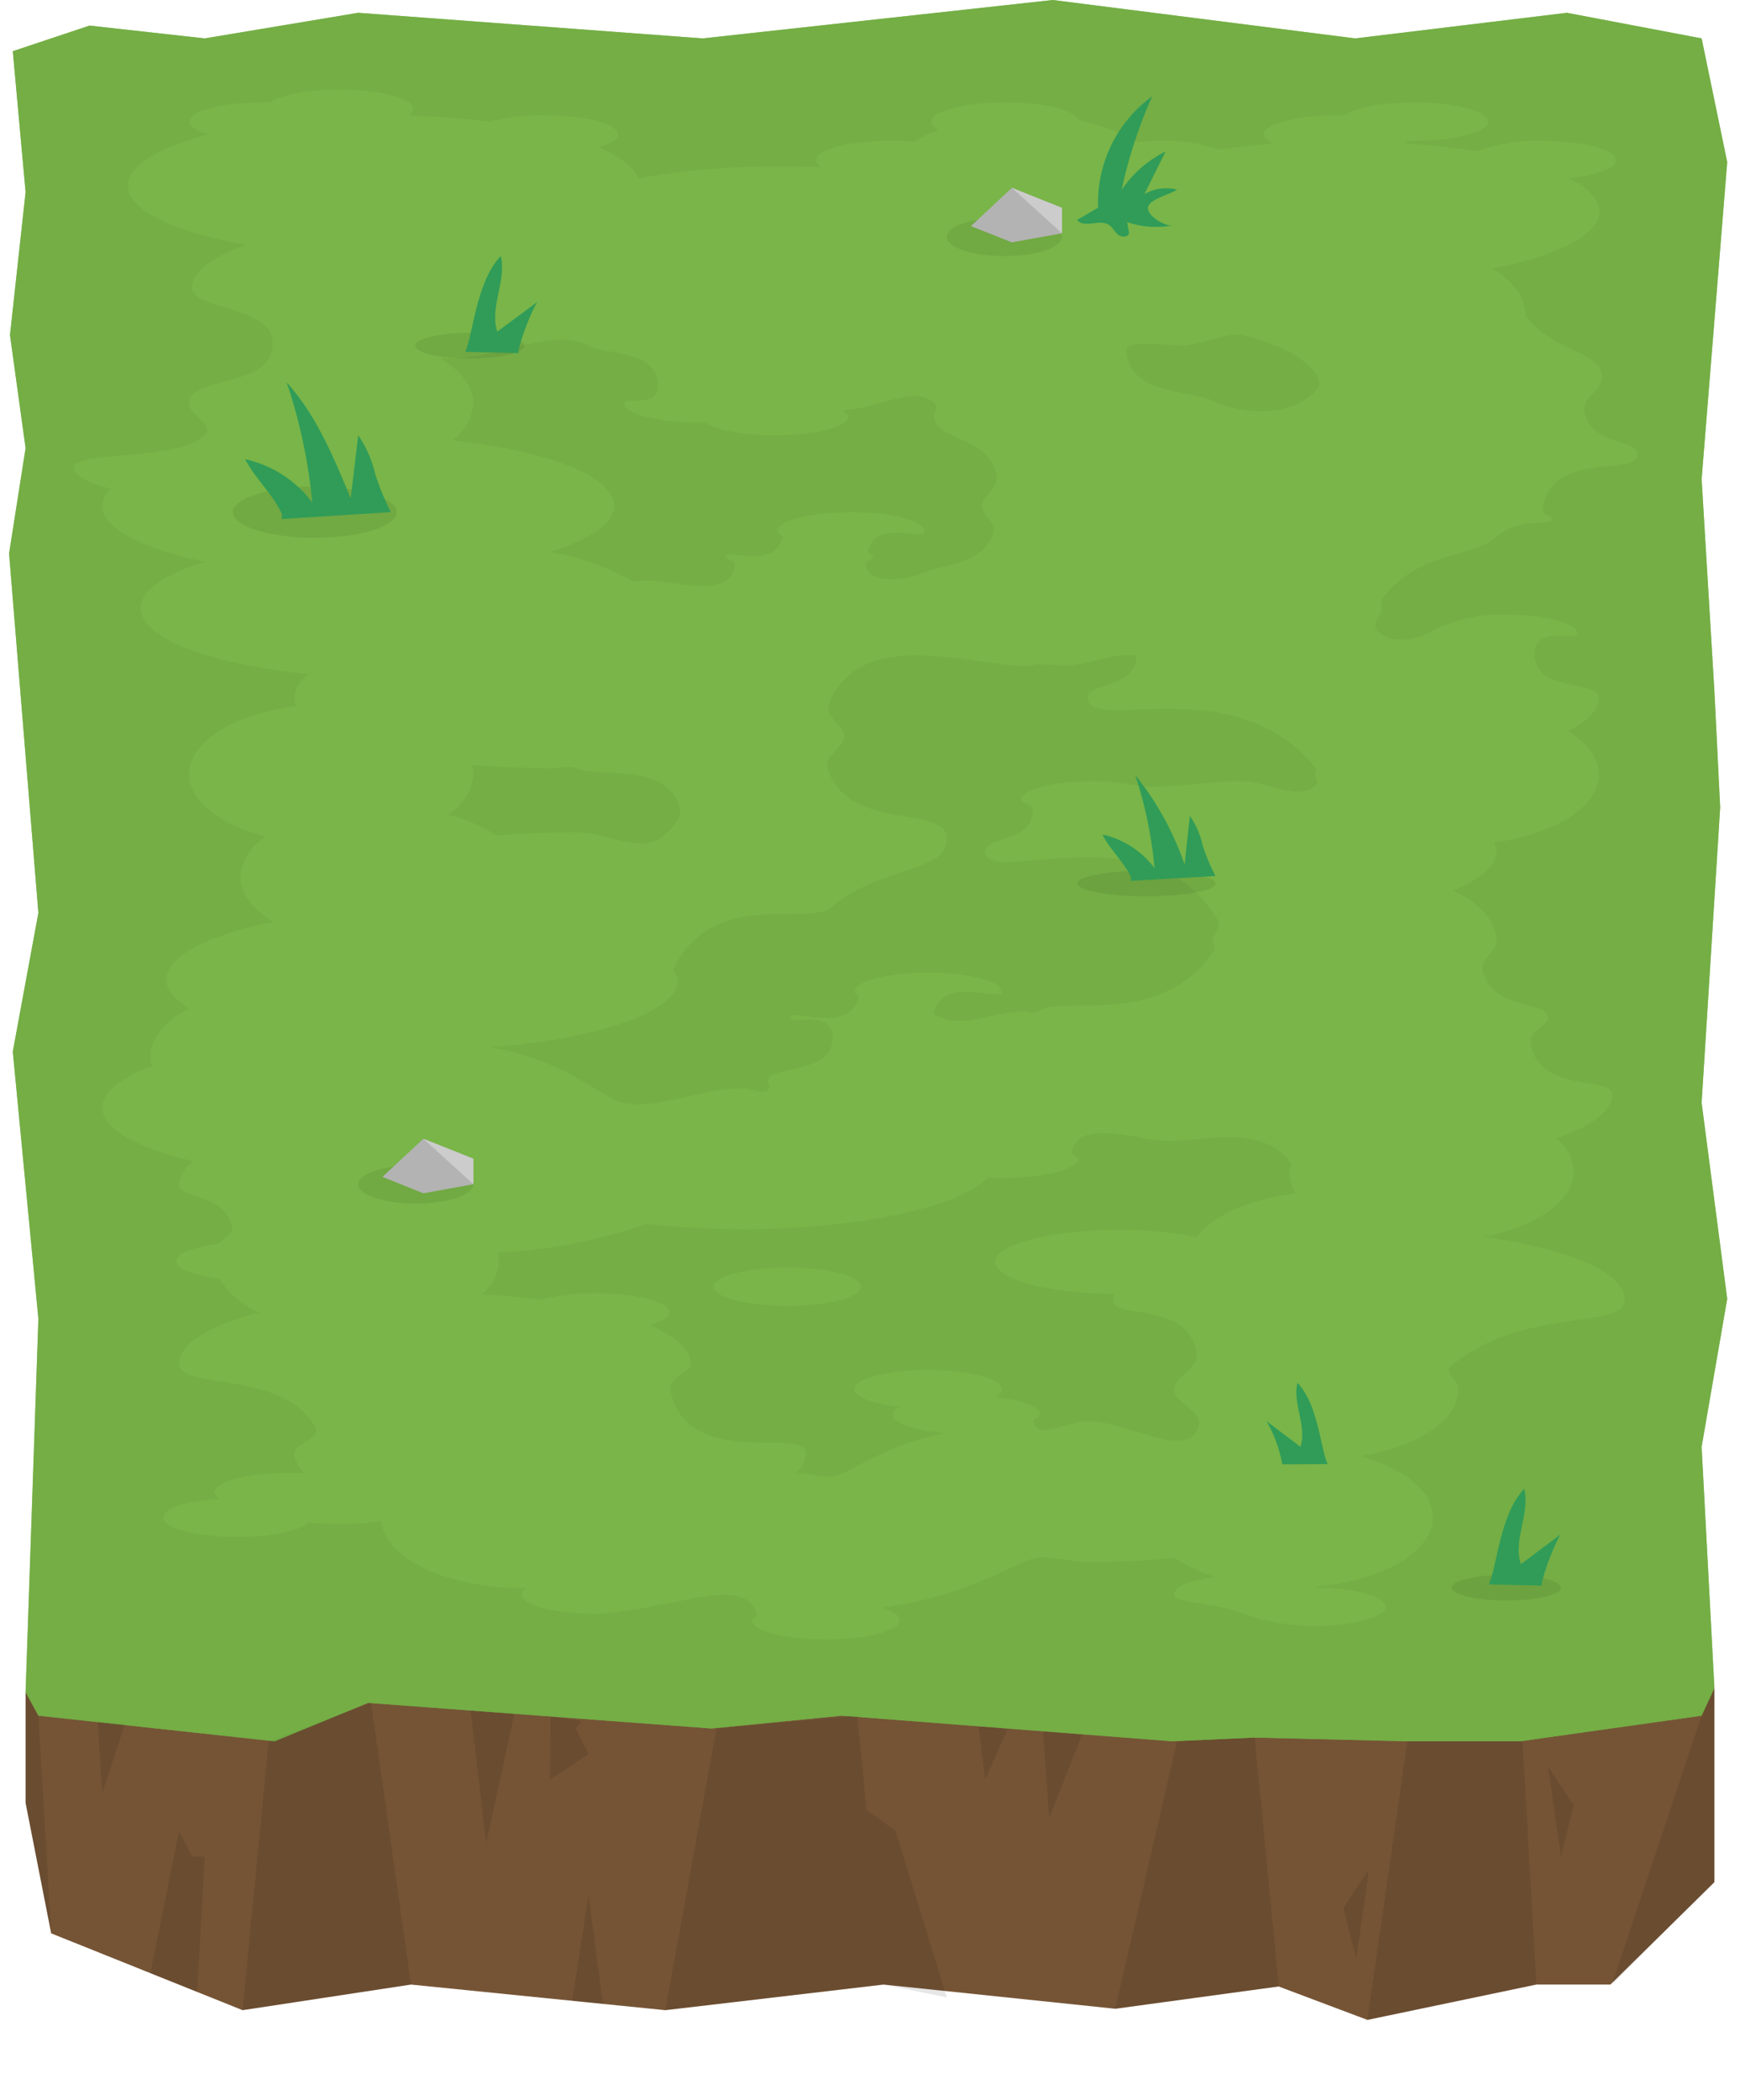 <svg viewBox="0 0 136 164" xmlns="http://www.w3.org/2000/svg"><path d="m134 147-8.13 8h-5.79l-13.2 2.76-6.94-2.61-12.77 1.74-18.11-1.89-17.06 2-19.88-2-13.16 2-14.96-6-2-10.19v-8.65l132-.31v3.15z" fill="#755435"/><path d="m133 134-14.18 2h-8.82l-11.93-.29-6.44.29-25.85-2-10.17 1-26.85-2-7.29 3-18.47-2-1-1.84 1-29.15-2-20.88 2-10.83-2.29-28.07 1.29-8.23-1.22-8.83 1.22-11.17-1-11 6-2 9 1 11.99-2 26.93 2 27.37-3 23.63 3 16.55-2 10.53 2 2 9.66-2 24.76 1 16.58.45 9.06-1.45 23.07 2 15.31-2 11.56 1 18.85z" fill="#79b548"/><g opacity=".1"><path d="m3 134-1-1.84v8.65l2 10.19z"/><path d="m29 133-8 3-2.04 21 13.16-2z"/><path d="m67 134-11 1-4 22 17.06-2 4.94 1-4-13-2.27-1.61z"/><path d="m98.07 135.71-6.07.29-4.83 20.89 12.77-1.74z"/><path d="m119 136h-9l-3.12 21.76 13.2-2.76z"/><path d="m134 131.85-1 2.15-7 21 8-8z"/></g><g opacity=".1"><path d="m36.79 133.6 1.21 10.4 2.2-10.15z"/><path d="m44.73 156.27 1.27-8.27 1.12 8.51z"/><path d="m76.48 134.83.52 4.17 1.77-4z"/><path d="m81.53 135.22.47 6.78 2.58-6.54z"/><path d="m121 138 1 7 1-4z"/><path d="m106 153 1-7-2 3z"/><path d="m7.64 134.42.36 5.58 1.76-5.34z"/><path d="m11.75 154.11 2.25-11.11 1 2h1l-.59 10.57z"/><path d="m43.03 134.06-.03 4.94 3-2-1-2 .47-.58z"/></g><g fill="#72ab44" opacity=".7"><path d="m37 31.5a3.82 3.82 0 0 1 -1.67 2.89c7.42.8 12.67 2.79 12.67 5.11 0 1.39-1.88 2.65-5 3.62a19 19 0 0 1 6.5 2.32c2.24-.56 7.39 1.73 7.94-1.22.09-.49-.7-.46-.7-.72 0-.71 3.74 1 4.4-1.46.07-.29-.4-.35-.4-.54 0-.83 2.58-1.5 5.76-1.5s5.77.67 5.77 1.5-3.74-1-4.4 1.46c-.08.29.4.35.4.54s-.68.24-.59.66c.34 1.63 3.35 1.07 4.72.49s4.48-.61 5.22-3c.26-.83-.88-1.39-.88-2.15s1.39-1.42 1.15-2.43c-.68-3.07-4.89-2.66-4.89-4.57 0-.3.34-.64.15-.87-1.41-1.73-4.63.37-7.15.37-.09.25.33.32.33.5 0 .83-2.58 1.5-5.77 1.5-2.52 0-4.65-.42-5.44-1h-.56c-3.18 0-5.76-.67-5.76-1.5 0-.52 2.51.34 2.6-1.25.18-3-4.13-2.53-5.27-3.18-2.83-1.59-7.02.93-11.13.93h-.55c1.55.94 2.55 2.17 2.55 3.5z"/><path d="m100.87 90.81c-2.3-3.19-7.24-1.53-10-1.71-2.15-.13-6.48-1.71-7.1.8-.08.35.49.39.49.6 0 .83-2.58 1.5-5.77 1.5-.44 0-.86 0-1.28 0-2.28 2.29-10.01 4-19.21 4a67.31 67.31 0 0 1 -7.48-.4 40.89 40.89 0 0 1 -11.61 2.23 3 3 0 0 1 .09.67 3.59 3.59 0 0 1 -1.32 2.6c1.61.08 3.14.22 4.59.4a16 16 0 0 1 4.27-.5c3.19 0 5.77.67 5.77 1.5 0 .39-.58.75-1.53 1 2 .86 3.22 1.89 3.22 3 0 .76-1.84 1-1.58 2.15 1.35 6.22 10.58 2.75 10.58 4.85a2.19 2.19 0 0 1 -.79 1.52c1.17 0 2.39.55 3.42.13 1.68-.67 4.19-2.47 8.22-3.22-2.36-.18-4.07-.75-4.07-1.43 0-.22.19-.43.52-.62-2.07-.23-3.52-.76-3.52-1.38 0-.83 2.58-1.5 5.76-1.5s5.77.67 5.77 1.5c0 .22-.19.43-.52.62 2.07.23 3.52.76 3.52 1.38 0 .22-.64.25-.53.62.39 1.31 2.77-.12 4.22-.12 3.1 0 7.65 3 8.64.55.55-1.36-1.86-1.92-1.86-3s2-1.59 1.74-3c-.85-4-6.52-2.44-6.52-4a1.7 1.7 0 0 1 .09-.5c-5.17 0-9.31-1.15-9.31-2.5s4.3-2.5 9.61-2.5a29.88 29.88 0 0 1 6.11.57c1.28-1.69 4.19-3 7.79-3.41a3.11 3.11 0 0 1 -.51-1.66c0-.28.22-.55.09-.74zm-39.33 11.19c-3.18 0-5.76-.67-5.76-1.5s2.58-1.5 5.76-1.5 5.77.67 5.77 1.5-2.58 1.5-5.77 1.5z"/><path d="m45 65c2.39 0 5.17 1.72 6.79.33.67-.56 1.64-1.41 1.29-2.41-1.17-3.37-6.08-2.14-8.08-2.92-.6-.24-1.3 0-2 0-2.14 0-4.19-.09-6.12-.26a2.8 2.8 0 0 1 .12.76 4 4 0 0 1 -2 3.13 12.08 12.08 0 0 1 3.83 1.64c1.97-.18 4.03-.27 6.17-.27z"/><path d="m103 29.38c-1.55-2.09-3.86-2.55-5.41-3.1s-3.49.72-5.49.72a21 21 0 0 0 -2.46-.14c-.53.07-1.61-.07-1.59.5.13 3.53 5.12 3.08 6.91 4 2.12 1.06 6.32 1.31 8.12-1.16.14-.18-.09-.44-.09-.67.01-.07.01-.12.01-.15z"/><path d="m102.83 60c-6.26-7.87-17.83-2.66-17.83-5.5 0-1.21 3.67-.67 3.82-3.22 0-.06-.09-.08-.15-.09-1.75-.19-3.67.81-5.78.81a9.84 9.84 0 0 0 -1.89-.09c-3.37.73-13.62-3.6-16.2 3.07-.44 1.02 1.2 1.61 1.2 2.52s-1.67 1.5-1.3 2.58c1.73 5 9.3 2.69 9.3 5.42s-5.12 2.06-9.07 5.4c-1.67 1.41-9.25-1.47-12.23 4.68-.16.31.3.6.3.92 0 2.53-6.22 4.65-14.67 5.3 5.07.84 7.81 3.11 9.48 4 2.68 1.37 6.46-.8 10.19-.8.71 0 1.69.59 2.1 0 .11-.15-.1-.35-.1-.53 0-1.4 5.35-.38 5.06-3.65-.17-1.94-3.28-.75-3.28-1.35 0-.79 4.45 1.36 5.34-1.49.08-.26-.34-.33-.34-.51 0-.83 2.58-1.5 5.76-1.5s5.77.67 5.77 1.5-4.45-1.33-5.31 1.53c-.06.18.19.27.3.34 1.8 1.05 4.33-.34 6.7-.34.37 0 .79.23 1.09 0 1.9-1.38 9.52 1.46 13.81-4.76.14-.21-.12-.5-.12-.76 0-.53.71-1 .44-1.52-4.98-8.9-18.22-2.59-18.22-5.46 0-1.19 3.7-.69 3.71-3.18 0-.64-.93-.52-.93-.82 0-.83 2.58-1.5 5.76-1.5 1.53 0 2.88.34 3.94.41 2.33.14 4.86-.41 7.52-.41 2 0 4.7 1.68 5.89.24.16-.19-.11-.49-.11-.74s.16-.39.05-.5z"/><path d="m133 86.13 1.45-23.07-.45-9.06-1-16.58 2-24.76-2-9.66-10.53-2-16.55 2-23.63-3-27.37 3-26.92-2-12 2-9-1-6 2 1 11-1.22 11.17 1.22 8.83-1.29 8.23 2.29 28.07-2 10.83 2 20.87-1 29.16 1 1.84 18.47 2 7.29-3 26.85 2 10.17-1 25.85 2 6.44-.29 11.93.29h8.82l14.18-2 1-2.15-1-18.85 2-11.55zm-12.41-46.36c-.06.51.72.47.72.73 0 .7-2.5-.23-4.36 1.45s-6.13 1-9 4.95c-.12.17.07.4.07.6 0 .54-.73 1-.45 1.55.71 1.3 3.09 1 4.26.28a12 12 0 0 1 5.71-1.33c3.19 0 5.77.67 5.77 1.5 0 .6-3.16-.62-3.34 1.36-.3 3.26 5 2.24 5 3.64 0 .94-.86 1.83-2.38 2.6 1.49.94 2.38 2.12 2.38 3.4 0 2.53-3.47 4.66-8.18 5.3a1.62 1.62 0 0 1 .18.7c0 1.13-1.25 2.18-3.37 3.06 2.07 1 3.37 2.39 3.37 3.94 0 .84-1.32 1.39-1.07 2.35.85 3.15 5.1 2.25 5.1 3.65 0 .7-1.56.94-1.36 2 .73 4 6.36 2.43 6.36 4 0 1.29-1.62 2.47-4.31 3.41a3.58 3.58 0 0 1 1.31 2.59c0 2.31-2.88 4.28-7 5.1 6.5.91 11 2.76 11 4.9 0 2.42-8 .5-13.61 5.21-.53.44.61 1.16.61 1.79 0 2.43-3.2 4.5-7.63 5.22 3.36 1 5.63 2.73 5.63 4.78 0 2.71-4 5-9.15 5.41l.13.1c3 0 5.33.7 5.33 1.49s-2.58 1.5-5.77 1.5a16.35 16.35 0 0 1 -5.44-1c-2.81-1-5.32-.7-5.32-1.49 0-.59 1.31-1.1 3.21-1.34a11.74 11.74 0 0 1 -3.18-1.49c-2.13.21-4.41.33-6.81.33-1.6 0-3.24-.71-4.63-.15-2.09.84-5.78 3-11.39 3.69.83.26 1.33.6 1.33 1 0 .83-2.58 1.5-5.77 1.5s-5.76-.67-5.76-1.5c0-.19.45-.25.37-.53-.8-2.68-5.42-.92-7.78-.65a30.15 30.15 0 0 1 -4.83.68c-3.18 0-5.76-.67-5.76-1.5a.67.67 0 0 1 .34-.51h-.23c-6 0-10.84-2.34-11.09-5.26a20.6 20.6 0 0 1 -5.66.12c-.63.65-2.89 1.14-5.6 1.14-3.18 0-5.76-.67-5.76-1.5s1.87-1.3 4.4-1.46a.69.69 0 0 1 -.4-.54c0-.83 2.58-1.5 5.76-1.5h1.27a2.18 2.18 0 0 1 -.81-1.54c0-.76 2.2-1.1 1.58-2.15-2.58-4.35-10.58-2.75-10.58-4.85 0-1.58 2.42-3 6.29-4a6.47 6.47 0 0 1 -3.16-2.64c-2-.24-3.35-.76-3.35-1.36s1.37-1.12 3.35-1.36c.24-.46 1.14-.7 1-1.29-.5-2.71-4.13-2.09-4.13-3.35a2.44 2.44 0 0 1 1.11-1.8c-4.34-1.01-7.11-2.51-7.11-4.2 0-1.22 1.46-2.34 3.89-3.25a3.24 3.24 0 0 1 -.11-.75c0-1.45 1.14-2.76 3-3.75-1.14-.68-1.78-1.45-1.78-2.25 0-1.84 3.31-3.5 8.37-4.5-1.61-1-2.59-2.19-2.59-3.53a4 4 0 0 1 2-3.13c-3.55-.91-6-2.75-6-4.87 0-2.57 3.57-4.72 8.38-5.33a1.78 1.78 0 0 1 -.16-.64 2.46 2.46 0 0 1 1.17-1.84c-7.68-.77-13.17-2.78-13.17-5.16 0-1.39 1.88-2.65 5-3.62-4.83-1-8-2.59-8-4.38a2 2 0 0 1 .62-1.33c-1.76-.45-2.84-1-2.84-1.67 0-1.31 8.22-.5 10.22-2.5.77-.76-1.23-1.6-1.23-2.51 0-2.22 7-1.09 6.51-5-.28-2.49-6.28-2.41-6.28-3.99 0-1.27 1.59-2.44 4.22-3.37-5.54-1-9.22-2.68-9.22-4.63 0-1.57 2.42-3 6.28-4-.93-.27-1.5-.62-1.5-1 0-.83 2.58-1.5 5.76-1.5h.56c.79-.59 2.92-1 5.44-1 3.19 0 5.77.67 5.77 1.5 0 .19-.13.36-.37.53 2.24.06 4.36.22 6.33.47a16 16 0 0 1 4.27-.5c3.19 0 5.77.67 5.77 1.5 0 .39-.58.75-1.53 1 1.67.71 2.78 1.53 3.11 2.42a62.16 62.16 0 0 1 11.11-.92c1.1 0 2.17 0 3.22.08-.28-.18-.44-.38-.44-.58 0-.83 2.58-1.5 5.76-1.5.66 0 1.29 0 1.88.08a11.83 11.83 0 0 1 1.92-.94c-.36-.19-.56-.41-.56-.64 0-.83 2.58-1.5 5.76-1.5s5.57.62 5.75 1.41a13.64 13.64 0 0 1 4.5 1.66c.55 0 1.14-.07 1.75-.07a14.35 14.35 0 0 1 4.83.68c1.29-.2 2.67-.35 4.11-.46-.45-.22-.7-.46-.7-.72 0-.83 2.58-1.5 5.76-1.5h.56c.79-.59 2.92-1 5.44-1 3.19 0 5.77.67 5.77 1.5s-2.58 1.5-5.77 1.5h-.54a1.78 1.78 0 0 1 -.27.17c2 .14 4 .36 5.7.65a13.06 13.06 0 0 1 5.12-.81c3.19 0 5.77.67 5.77 1.5 0 .64-1.53 1.18-3.69 1.4 1.52.77 2.38 1.66 2.38 2.6 0 1.84-3.31 3.47-8.37 4.47 1.61 1 2.59 2.19 2.59 3.53v.12c2.2 2.95 6 2.75 6 4.88 0 1-1.6 1.5-1.38 2.65.53 2.71 4.16 2.09 4.16 3.35-.01 1.72-6.92-.34-7.42 4.26z"/></g><ellipse cx="89.6" cy="69" opacity=".07" rx="5.4" ry="1"/><ellipse cx="24.6" cy="40" opacity=".07" rx="6.4" ry="2"/><ellipse cx="36.73" cy="27" opacity=".07" rx="4.27" ry="1"/><ellipse cx="78.5" cy="18.5" opacity=".07" rx="4.5" ry="1.5"/><path d="m75.89 17.66 3.2-2.99 3.91 1.56v1.99l-3.91.71z" fill="#b3b3b3"/><path d="m79.09 14.67 3.91 1.56v1.99z" fill="#ccc"/><g fill="#309c58"><path d="m22 40.54a.67.67 0 0 0 -.08-.62c-.73-1.45-2-2.6-2.76-4.05a8.89 8.89 0 0 1 5.25 3.39 41.82 41.82 0 0 0 -2-9.39c2.32 2.57 3.67 5.85 5 9.05l.59-4.92a8.81 8.81 0 0 1 1.32 3 20.36 20.36 0 0 0 1.23 3"/><path d="m36.37 27.48c.63-1.48.86-5.48 2.77-7.48.47 1.94-.9 4-.27 5.9l3.13-2.32c-.65 1.05-1.63 3.84-1.45 4"/><path d="m85.83 16.22a10.28 10.28 0 0 1 4.23-8.7 36.09 36.09 0 0 0 -2.39 7.31 9 9 0 0 1 3.43-3l-1.65 3.33a3.43 3.43 0 0 1 2.55-.35c-.53.38-2.08.71-2.26 1.34s1.26 1.55 1.91 1.45a7 7 0 0 1 -3.55-.25l.15.86c-.07.34-.6.34-.87.11s-.42-.58-.72-.77c-.73-.45-1.93.31-2.47-.37z"/><path d="m103.77 114.35c-.57-1.26-.74-4.65-2.36-6.35-.4 1.64.77 3.41.23 5l-2.64-2a10.79 10.79 0 0 1 1.23 3.37"/><path d="m88.37 68.8c.09-.14 0-.32-.06-.47-.57-1.12-1.57-2-2.14-3.15a6.94 6.94 0 0 1 4.07 2.63 32.4 32.4 0 0 0 -1.51-7.28 23.22 23.22 0 0 1 3.86 7l.41-3.81a6.54 6.54 0 0 1 1 2.3 15.43 15.43 0 0 0 1 2.4"/></g><ellipse cx="117.73" cy="124" opacity=".07" rx="4.27" ry="1"/><path d="m116.37 123.75c.66-1.48.86-5.47 2.77-7.48.47 1.94-.9 4-.27 5.9l3.11-2.33c-.65 1.06-1.63 3.85-1.45 4" fill="#309c58"/><ellipse cx="32.5" cy="92.5" opacity=".07" rx="4.5" ry="1.5"/><path d="m29.89 91.92 3.2-2.98 3.91 1.56v1.99l-3.91.71z" fill="#b3b3b3"/><path d="m33.09 88.94 3.91 1.56v1.99z" fill="#ccc"/></svg>